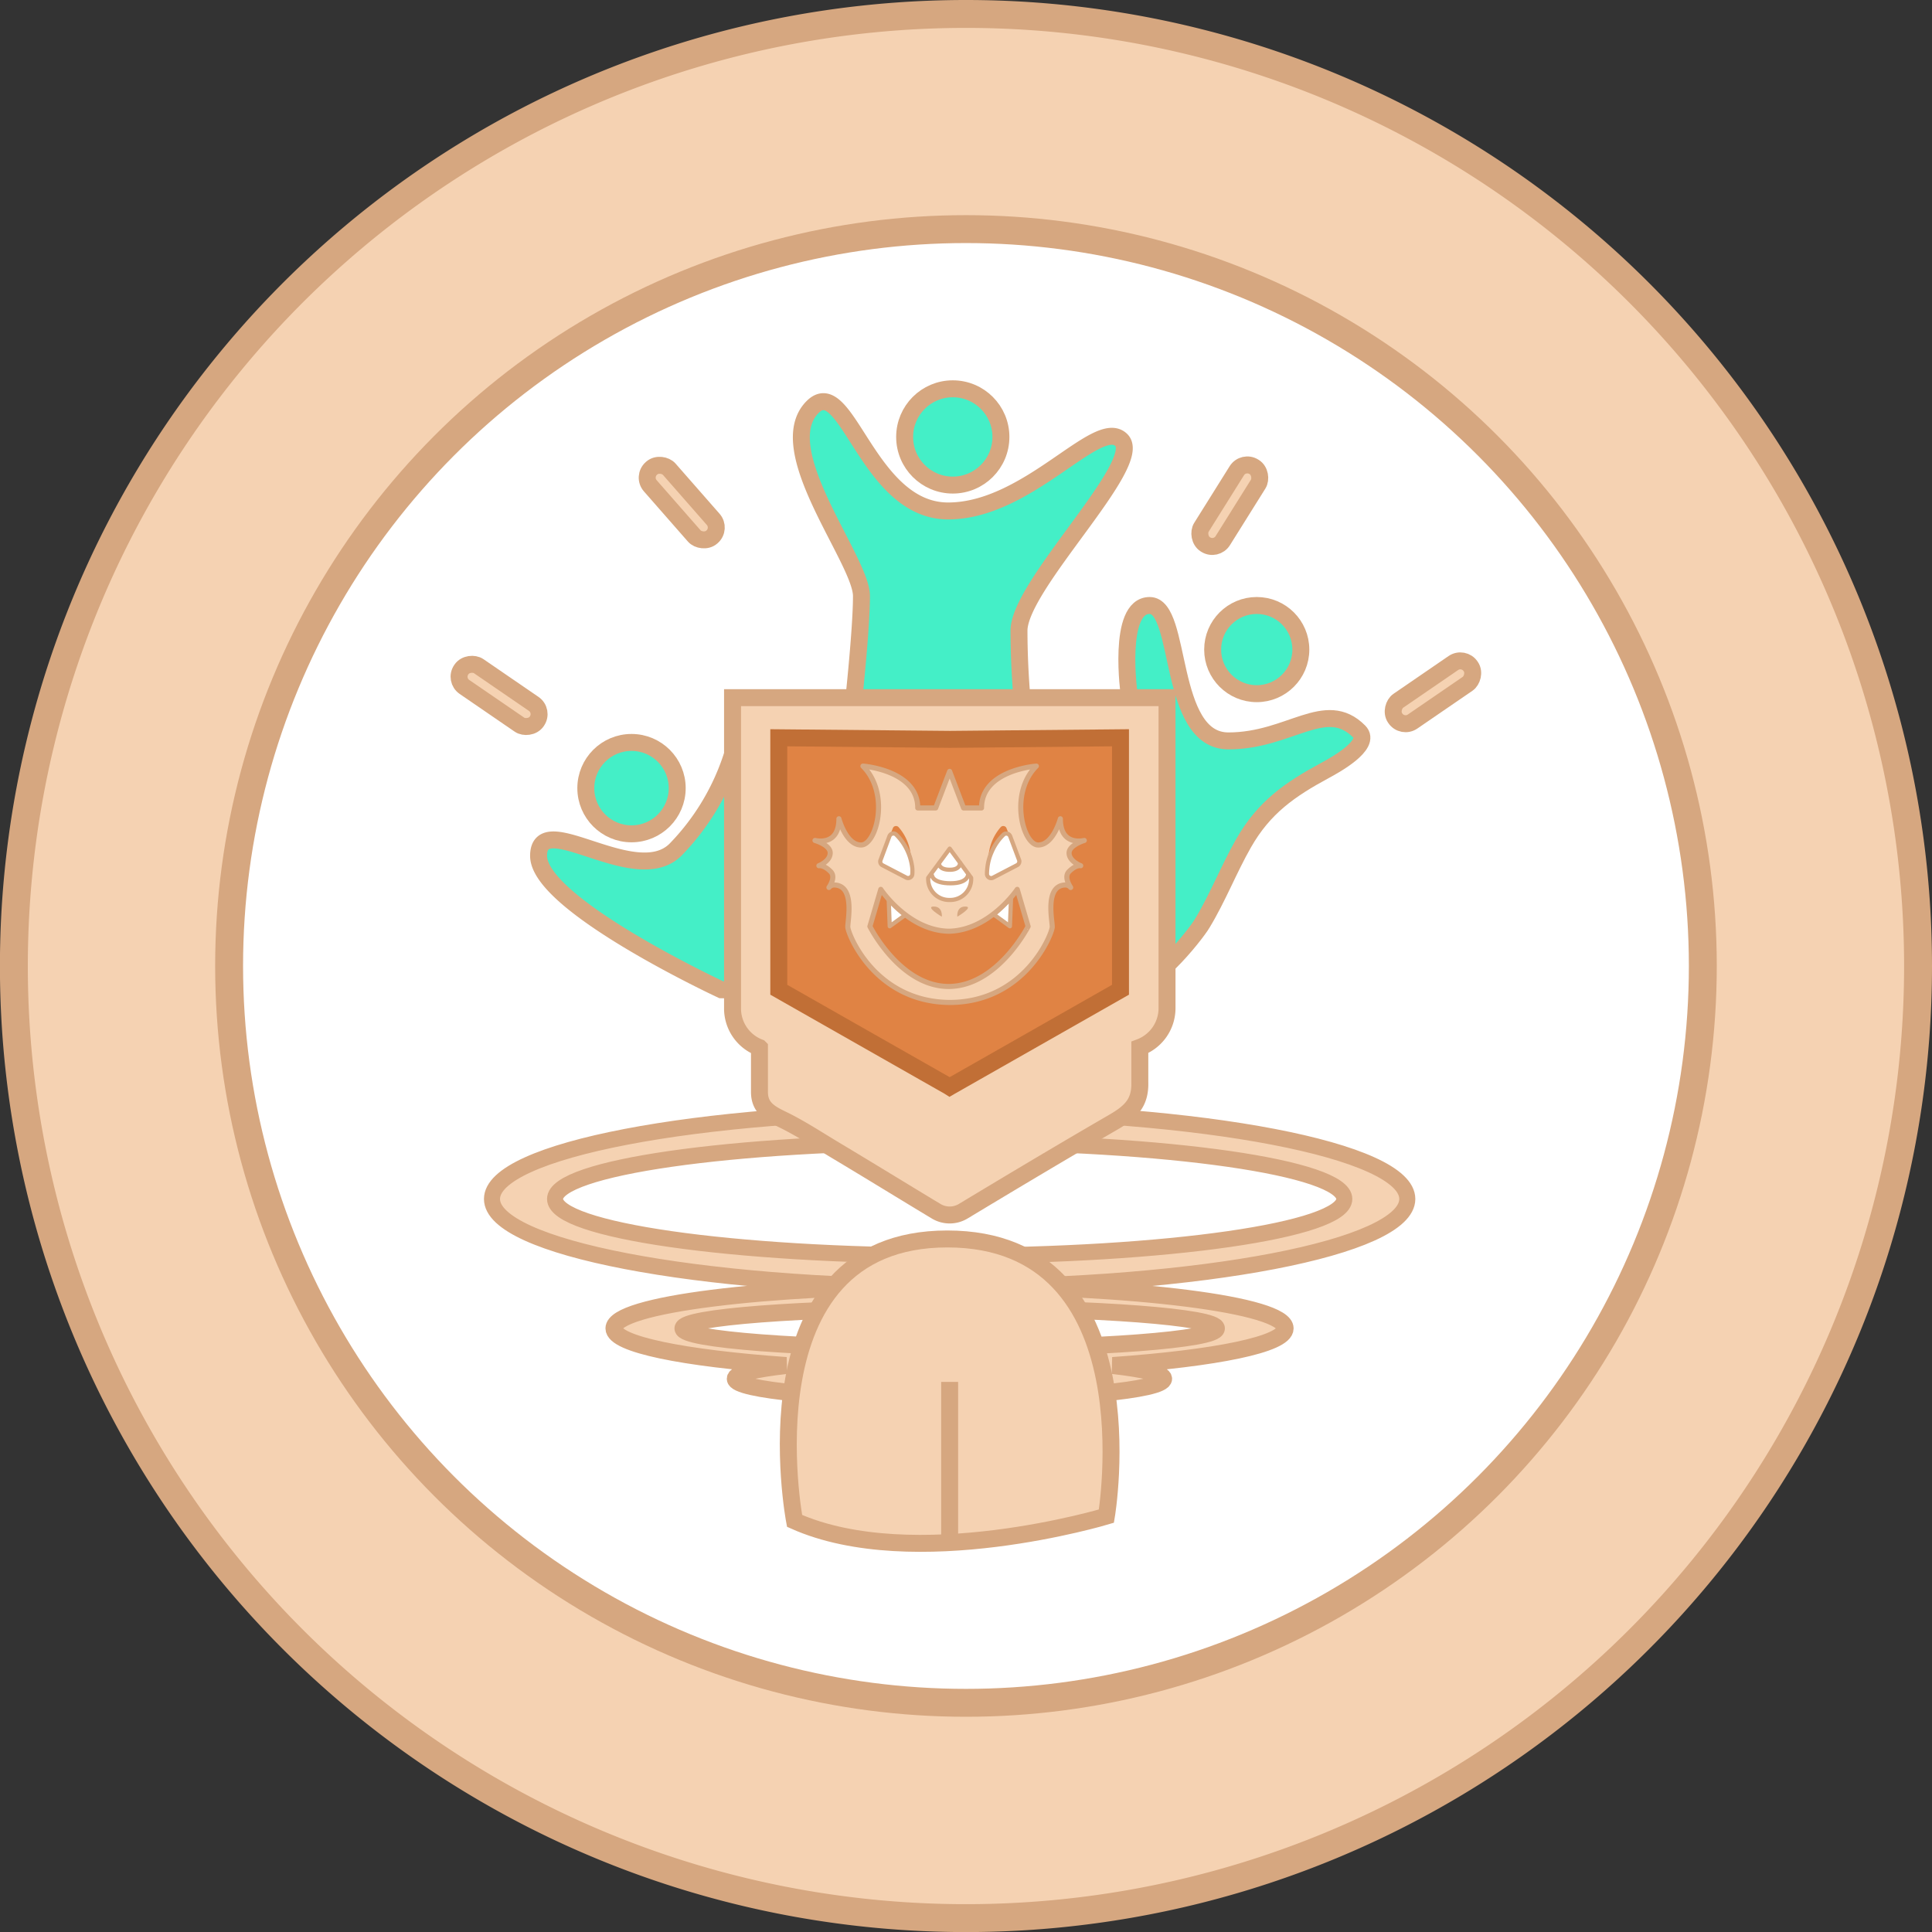 <svg xmlns="http://www.w3.org/2000/svg" viewBox="0 0 276.93 276.93"><rect x="0" y="0" width="276.93" height="276.93" fill="#333333" stroke="none"/><defs><style>.cls-1,.cls-10,.cls-3,.cls-4,.cls-5{fill:#f5d2b2;}.cls-1,.cls-10,.cls-12,.cls-2,.cls-4,.cls-5,.cls-6,.cls-7,.cls-9{stroke:#d6a780;}.cls-1,.cls-2,.cls-4,.cls-5,.cls-6,.cls-7,.cls-8{stroke-miterlimit:10;}.cls-1,.cls-2{stroke-width:4px;}.cls-2,.cls-9{fill:#fff;}.cls-4{stroke-width:2.3px;}.cls-5,.cls-6,.cls-7,.cls-8{stroke-width:2.43px;}.cls-12,.cls-6{fill:none;}.cls-7{fill:#44efc7;}.cls-11,.cls-8{fill:#e08344;}.cls-8{stroke:#c16f36;}.cls-10,.cls-12,.cls-9{stroke-linecap:round;stroke-linejoin:round;}.cls-12,.cls-9{stroke-width:0.6px;}.cls-10{stroke-width:0.73px;}.cls-13{fill:#d6a780;}</style></defs><g id="Layer_2" data-name="Layer 2"><g id="Layer_1-2" data-name="Layer 1"><path class="cls-1" d="M274.93,138.46A136.47,136.47,0,1,1,138.46,2,136.47,136.47,0,0,1,274.93,138.46Z"/><circle class="cls-2" cx="138.46" cy="138.46" r="105.62"/><polygon class="cls-3" points="135.73 155.73 135.73 155.87 135.61 155.8 135.73 155.73"/><polygon class="cls-3" points="135.73 155.8 135.61 155.87 135.61 155.73 135.73 155.8"/><path class="cls-4" d="M136.12,159.26c-36.23,0-65.6,5.64-65.6,12.6s29.37,12.61,65.6,12.61,65.6-5.64,65.6-12.61S172.35,159.26,136.12,159.26Zm0,20.73c-31.24,0-56.56-3.64-56.56-8.13s25.32-8.13,56.56-8.13,56.57,3.65,56.57,8.13S167.36,180,136.12,180Z"/><path class="cls-5" d="M184.21,190.41c0-3.37-21.53-6.1-48.09-6.1S88,187,88,190.41c0,2.28,10,4.28,24.68,5.32-4.55.52-7.29,1.17-7.29,1.9,0,1.62,13.74,2.94,30.7,2.94s30.7-1.32,30.7-2.94c0-.73-2.74-1.38-7.29-1.9C174.25,194.69,184.21,192.69,184.21,190.41Zm-48.09,2.91c-21.12,0-38.23-1.3-38.23-2.91s17.11-2.92,38.23-2.92,38.24,1.3,38.24,2.92S157.24,193.32,136.12,193.32Z"/><path class="cls-5" d="M113.89,218s-7.68-40.41,21.89-40.41,22.81,39.73,22.81,39.73S131,225.63,113.89,218Z"/><line class="cls-6" x1="136.12" y1="220.66" x2="136.12" y2="198.08"/><path class="cls-7" d="M161.86,99.65s-1.81-12.86,2.93-12.86,2.49,19.41,11.29,19.41S190,100,194.82,104.85c1.91,1.91-3.67,4.92-4.87,5.57-5.07,2.74-8.76,5.3-11.69,10.43-2.14,3.75-3.7,7.82-5.94,11.51-1,1.71-8.08,10.52-9.57,7.6-.64-1.27-.1-4.41-.13-5.81l-.46-20.72Z"/><path class="cls-7" d="M103.39,141.87S77.2,129.68,77.2,122.68s13.88,4.86,19.64-.9a34.38,34.38,0,0,0,7.9-12.87l3.39,33Z"/><path class="cls-7" d="M122.13,102.59s1.35-12,1.35-17.16-13.09-21-7-27.09c4.86-4.85,7.9,14.9,19.42,14.9s21.44-13.54,24.83-10.16S146.06,83.85,146.06,90.4a116,116,0,0,0,.67,12.19Z"/><path class="cls-5" d="M167.28,100V144.5a6,6,0,0,1-3.9,5.63c0,1.65,0,3.31,0,5,.08,2.94-1.27,4.26-3.81,5.73-7.23,4.19-14.38,8.46-21.53,12.77a3.76,3.76,0,0,1-3.83,0c-4.82-2.9-9.6-5.85-14.42-8.73-2.39-1.43-4.77-3-7.28-4.26-1.86-.91-3.65-1.66-3.65-4.11v-6.37A6,6,0,0,1,105,144.5V100Z"/><path class="cls-8" d="M160.61,105.75v36.12l-24.37,13.86-.12.07-.11-.07-24.38-13.86V105.75l24.53.23h.08Z"/><polygon class="cls-9" points="127.38 128.75 127.53 132.77 129.83 131.1 127.38 128.75"/><polygon class="cls-9" points="144.92 128.75 144.76 132.77 142.47 131.1 144.92 128.75"/><path class="cls-10" d="M153.24,122.26c0-1,1.73-1.65,2.18-1.79-.59.13-3.43.57-3.43-3.11,0,0-1,3.76-3.18,3.76s-4.19-7.37-.26-11.31c0,0-7.86.56-7.86,6h-2.57l-1.78-4.67-.22-.57-.22.57-1.78,4.67h-2.57c0-5.42-7.86-6-7.86-6,3.93,3.94,1.93,11.31-.26,11.31s-3.18-3.76-3.18-3.76c0,3.68-2.83,3.24-3.43,3.11.45.14,2.18.75,2.18,1.79,0,1.2-1.62,1.83-1.62,1.83s.68-.16,1.67.83c.66.65.17,1.67-.23,2.29a1,1,0,0,1,.7-.36c3.06,0,2,5,2,6s3.85,10.74,14.57,10.84h.17c10.71-.1,14.57-9.87,14.57-10.84s-1.12-6,1.94-6a1,1,0,0,1,.7.36c-.4-.62-.88-1.64-.23-2.29,1-1,1.67-.83,1.67-.83S153.24,123.46,153.24,122.26ZM128.13,121a8.65,8.65,0,0,1,1.58,3.7l-2.48-1.29ZM136,141.4H136c-7,0-11.31-8.61-11.31-8.61l1.56-5.31s3.93,5.92,9.78,6c5.84-.12,9.78-6,9.78-6l1.56,5.31S143,141.36,136,141.4Z"/><path class="cls-11" d="M141.73,122.36a.42.42,0,0,0,.15.38,8.06,8.06,0,0,1,1.87-2.91.61.61,0,0,1,.55-.13.56.56,0,0,1,.31.19.42.42,0,0,0,0-.31l-.35-.89a.47.47,0,0,0-.36-.28.49.49,0,0,0-.45.14A7.14,7.14,0,0,0,141.73,122.36Z"/><path class="cls-9" d="M146.08,123.28l-1.28-3.41a.64.64,0,0,0-.18-.25h0a.55.55,0,0,0-.24-.12.56.56,0,0,0-.54.14,7.61,7.61,0,0,0-1.69,2.46l-.09.21h0a7.44,7.44,0,0,0-.54,2.15,7,7,0,0,0-.05.81.6.6,0,0,0,.29.51.59.59,0,0,0,.31.09.55.55,0,0,0,.28-.07l3.44-1.79A.61.61,0,0,0,146.08,123.28Z"/><path class="cls-11" d="M130.52,122.36a.45.45,0,0,1-.16.38,7.92,7.92,0,0,0-1.87-2.91.61.61,0,0,0-.55-.13.56.56,0,0,0-.31.19.42.42,0,0,1,0-.31l.36-.89a.44.44,0,0,1,.35-.28.49.49,0,0,1,.45.14A7.11,7.11,0,0,1,130.52,122.36Z"/><path class="cls-9" d="M126.45,124l3.44,1.79a.55.55,0,0,0,.28.07.56.56,0,0,0,.31-.09.6.6,0,0,0,.29-.51,7.09,7.09,0,0,0,0-.81,8.15,8.15,0,0,0-.54-2.15h0l-.09-.21a7.85,7.85,0,0,0-1.68-2.46.59.59,0,0,0-.55-.14.55.55,0,0,0-.24.12h0a.64.64,0,0,0-.18.25l-1.27,3.41A.59.59,0,0,0,126.45,124Z"/><path class="cls-9" d="M136.13,129h0a3,3,0,0,1-3.08-3.18l3.08-4.18v.18a1.23,1.23,0,0,1,0-.18l3.07,4.18A3,3,0,0,1,136.13,129Z"/><path class="cls-12" d="M134.6,123.83s0,.84,1.55.84,1.47-1,1.47-1"/><path class="cls-12" d="M133.6,125.51s.07,1.1,2.66,1.1,2.52-1.33,2.52-1.33"/><path class="cls-13" d="M135,131.4s.17-1.46-1.15-1.46S135,131.4,135,131.4Z"/><path class="cls-13" d="M137.22,131.4s-.18-1.46,1.14-1.46S137.22,131.4,137.22,131.4Z"/><circle class="cls-7" cx="136.57" cy="62.63" r="6.9"/><circle class="cls-7" cx="180.14" cy="93.11" r="6.32"/><circle class="cls-7" cx="90.52" cy="112.97" r="6.55"/><rect class="cls-5" x="69.73" y="93.13" width="3.61" height="13.11" rx="1.77" transform="translate(-51.13 102.3) rotate(-55.56)"/><rect class="cls-5" x="203.6" y="92.67" width="3.61" height="13.11" rx="1.77" transform="translate(239.73 324.75) rotate(-124.44)"/><rect class="cls-5" x="95.91" y="65.49" width="3.61" height="13.11" rx="1.77" transform="translate(-23.25 82.28) rotate(-41.24)"/><rect class="cls-5" x="174.48" y="65.94" width="3.61" height="13.11" rx="1.77" transform="translate(287.25 227.46) rotate(-147.96)"/></g></g></svg>